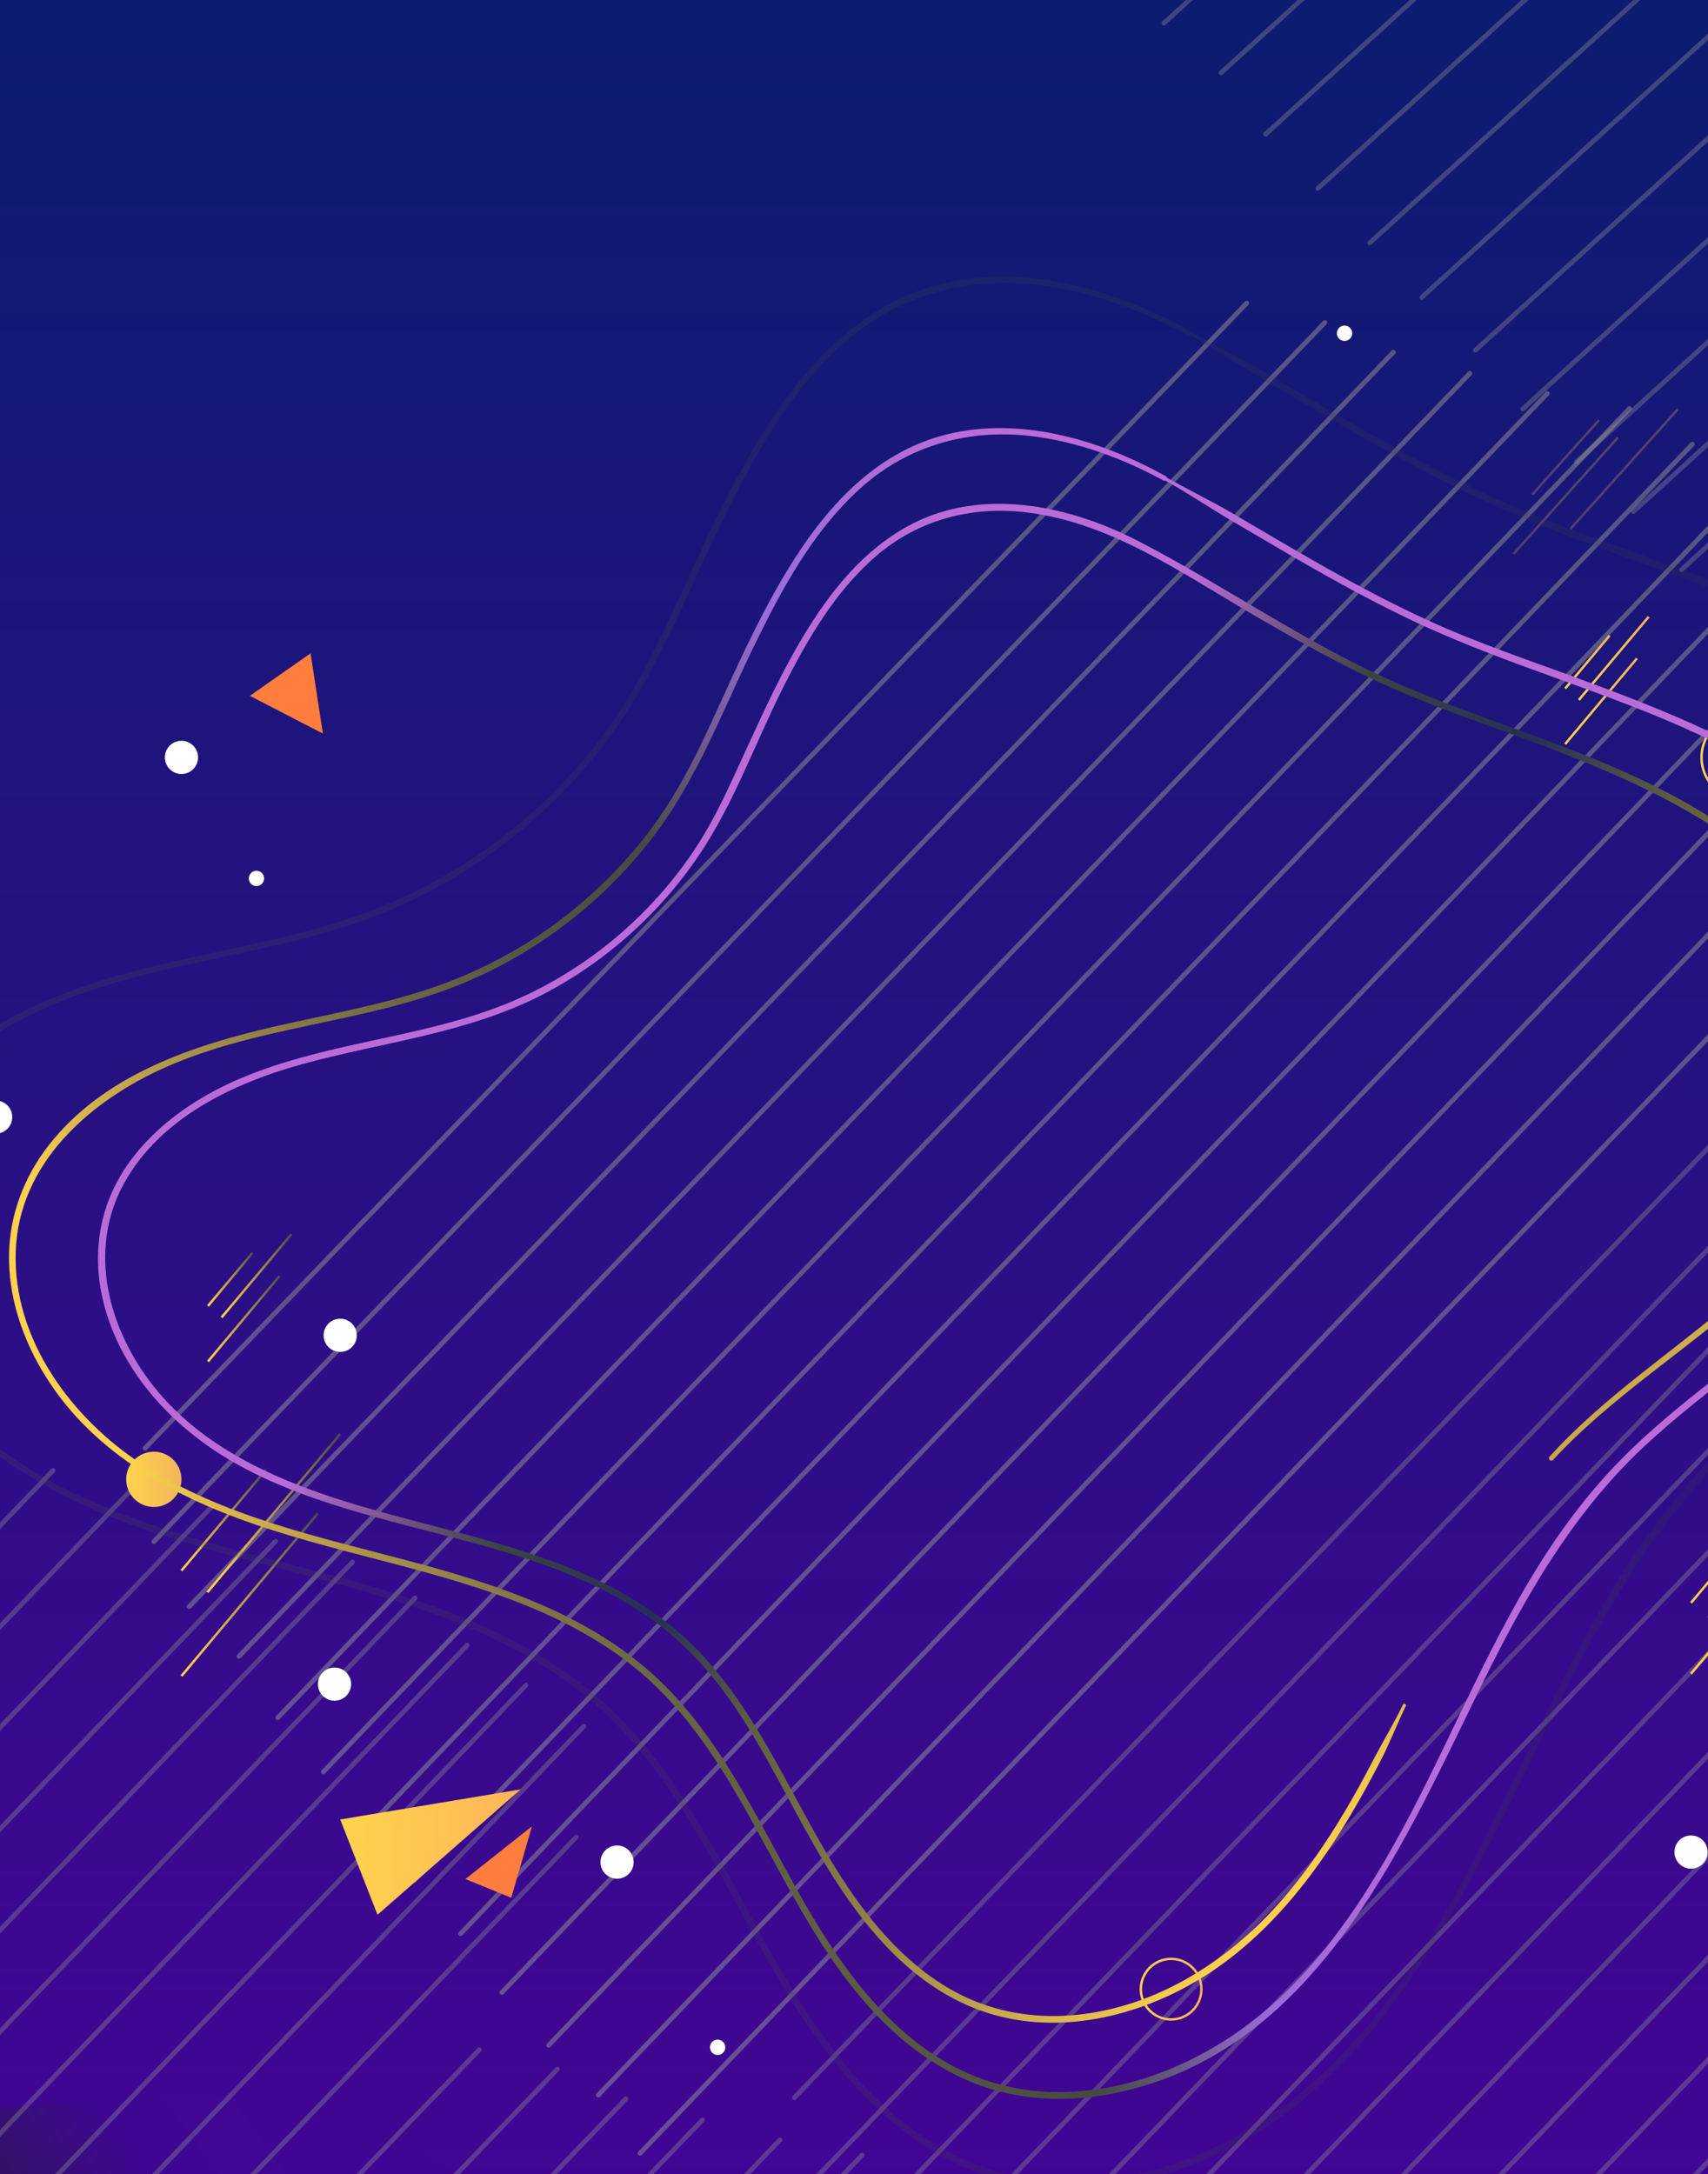 <svg width="707" height="900" viewBox="0 0 707 900" fill="none" xmlns="http://www.w3.org/2000/svg">
<rect x="0" y="0" width="707" height="900" fill="#808080" stroke="none"/>
<g clip-path="url(#clip0_447_5746)">
<g clip-path="url(#clip1_447_5746)">
<rect width="1472" height="1175" transform="translate(-258 -55)" fill="url(#paint0_linear_447_5746)"/>
<path d="M392.158 1291.77C426.697 1264.24 445.753 1222.88 442.573 1182.41C438.073 1125.31 393.789 1084.77 336.436 1060.71C315.44 1051.9 293.391 1044.73 273.737 1033.83C226.294 1007.5 228.504 966.3 206.826 926.135C148.462 817.928 -14.387 896.833 -114.702 871.474C-179.982 854.975 -225.69 801.367 -227.982 743.195C-228.147 739.023 -228.167 734.625 -230.583 730.99C-232.255 728.492 -234.918 726.613 -237.623 724.94C-279.842 698.714 -343.305 708.42 -380.962 736.566C-422.604 767.707 -441.659 815.574 -452.931 862.12C-461.933 899.269 -467.094 937.906 -458.155 975.077C-433.917 1075.97 -315.785 1139.29 -266.526 1233.16C-255.894 1253.44 -248.544 1275.02 -235.93 1294.43C-203.847 1343.79 -141.85 1372.9 -79.997 1391.7C-3.734 1414.87 81.902 1425.93 157.133 1400.39C205.319 1384.03 245.949 1353.76 294.465 1338.15C328.261 1327.23 365.67 1312.87 392.158 1291.77Z" fill="url(#paint1_linear_447_5746)"/>
<g opacity="0.7">
<g opacity="0.7">
<path opacity="0.7" d="M481.799 9.553L1053.88 -509.636" stroke="#969696" stroke-width="2" stroke-miterlimit="10" stroke-linecap="round" stroke-linejoin="round" stroke-dasharray="0.3 0.3"/>
<path opacity="0.7" d="M505.438 30.12L1090.32 -500.984" stroke="#969696" stroke-width="2" stroke-miterlimit="10" stroke-linecap="round" stroke-linejoin="round" stroke-dasharray="0.3 0.3"/>
<path opacity="0.7" d="M523.873 55.541L1127.06 -492.6" stroke="#969696" stroke-width="2" stroke-miterlimit="10" stroke-linecap="round" stroke-linejoin="round" stroke-dasharray="0.3 0.3"/>
<path opacity="0.7" d="M545.53 77.946L1166.08 -486.343" stroke="#969696" stroke-width="2" stroke-miterlimit="10" stroke-linecap="round" stroke-linejoin="round" stroke-dasharray="0.3 0.3"/>
<path opacity="0.7" d="M567.001 100.517L1195.94 -471.557" stroke="#969696" stroke-width="2" stroke-miterlimit="10" stroke-linecap="round" stroke-linejoin="round" stroke-dasharray="0.3 0.3"/>
<path opacity="0.7" d="M588.534 123.047L1232.48 -462.987" stroke="#969696" stroke-width="2" stroke-miterlimit="10" stroke-linecap="round" stroke-linejoin="round" stroke-dasharray="0.3 0.3"/>
<path opacity="0.7" d="M610.728 144.956L1262.19 -448.078" stroke="#969696" stroke-width="2" stroke-miterlimit="10" stroke-linecap="round" stroke-linejoin="round" stroke-dasharray="0.3 0.3"/>
<path opacity="0.7" d="M630.3 169.283L1286.94 -428.542" stroke="#969696" stroke-width="2" stroke-miterlimit="10" stroke-linecap="round" stroke-linejoin="round" stroke-dasharray="0.3 0.3"/>
<path opacity="0.7" d="M652.534 191.172L1314.87 -411.961" stroke="#969696" stroke-width="2" stroke-miterlimit="10" stroke-linecap="round" stroke-linejoin="round" stroke-dasharray="0.3 0.3"/>
<path opacity="0.7" d="M676.131 211.781L1342.35 -394.986" stroke="#969696" stroke-width="2" stroke-miterlimit="10" stroke-linecap="round" stroke-linejoin="round" stroke-dasharray="0.3 0.3"/>
<path opacity="0.7" d="M696.013 235.838L1338.7 -349.039" stroke="#969696" stroke-width="2" stroke-miterlimit="10" stroke-linecap="round" stroke-linejoin="round" stroke-dasharray="0.3 0.3"/>
</g>
</g>
<g opacity="0.7">
<g opacity="0.7">
<path opacity="0.7" d="M-487.492 1139.66L22.051 608.576" stroke="#969696" stroke-width="2" stroke-miterlimit="10" stroke-linecap="round" stroke-linejoin="round" stroke-dasharray="0.3 0.3"/>
<path opacity="0.7" d="M-471.451 1165.08L54.072 616.939" stroke="#969696" stroke-width="2" stroke-miterlimit="10" stroke-linecap="round" stroke-linejoin="round" stroke-dasharray="0.3 0.3"/>
<path opacity="0.7" d="M-452.581 1187.49L88.054 623.217" stroke="#969696" stroke-width="2" stroke-miterlimit="10" stroke-linecap="round" stroke-linejoin="round" stroke-dasharray="0.3 0.3"/>
<path opacity="0.7" d="M-433.856 1210.06L114.067 637.982" stroke="#969696" stroke-width="2" stroke-miterlimit="10" stroke-linecap="round" stroke-linejoin="round" stroke-dasharray="0.3 0.3"/>
<path opacity="0.7" d="M-415.11 1232.59L145.902 646.551" stroke="#969696" stroke-width="2" stroke-miterlimit="10" stroke-linecap="round" stroke-linejoin="round" stroke-dasharray="0.3 0.3"/>
<path opacity="0.7" d="M-395.765 1254.5L171.791 661.461" stroke="#969696" stroke-width="2" stroke-miterlimit="10" stroke-linecap="round" stroke-linejoin="round" stroke-dasharray="0.3 0.3"/>
<path opacity="0.7" d="M-378.713 1278.84L193.365 680.996" stroke="#969696" stroke-width="2" stroke-miterlimit="10" stroke-linecap="round" stroke-linejoin="round" stroke-dasharray="0.3 0.3"/>
<path opacity="0.7" d="M-359.347 1300.71L217.685 697.578" stroke="#969696" stroke-width="2" stroke-miterlimit="10" stroke-linecap="round" stroke-linejoin="round" stroke-dasharray="0.3 0.3"/>
<path opacity="0.7" d="M-338.784 1321.32L241.634 714.553" stroke="#969696" stroke-width="2" stroke-miterlimit="10" stroke-linecap="round" stroke-linejoin="round" stroke-dasharray="0.3 0.3"/>
<path opacity="0.7" d="M-321.484 1345.38L238.454 760.5" stroke="#969696" stroke-width="2" stroke-miterlimit="10" stroke-linecap="round" stroke-linejoin="round" stroke-dasharray="0.3 0.3"/>
</g>
<g opacity="0.7">
<path opacity="0.7" d="M-257.608 1322.37L198.402 848.428" stroke="#969696" stroke-width="2" stroke-miterlimit="10" stroke-linecap="round" stroke-linejoin="round" stroke-dasharray="0.3 0.3"/>
<path opacity="0.7" d="M-253.954 1361.01L230.712 856.482" stroke="#969696" stroke-width="2" stroke-miterlimit="10" stroke-linecap="round" stroke-linejoin="round" stroke-dasharray="0.3 0.3"/>
<path opacity="0.7" d="M-239.317 1387.94L259.078 868.748" stroke="#969696" stroke-width="2" stroke-miterlimit="10" stroke-linecap="round" stroke-linejoin="round" stroke-dasharray="0.3 0.3"/>
<path opacity="0.7" d="M-218.733 1408.5L290.831 877.401" stroke="#969696" stroke-width="2" stroke-miterlimit="10" stroke-linecap="round" stroke-linejoin="round" stroke-dasharray="0.3 0.3"/>
<path opacity="0.7" d="M-202.671 1433.9L322.831 885.764" stroke="#969696" stroke-width="2" stroke-miterlimit="10" stroke-linecap="round" stroke-linejoin="round" stroke-dasharray="0.3 0.3"/>
<path opacity="0.7" d="M-183.802 1456.33L356.833 892.042" stroke="#969696" stroke-width="2" stroke-miterlimit="10" stroke-linecap="round" stroke-linejoin="round" stroke-dasharray="0.3 0.3"/>
</g>
</g>
<path d="M300.224 847.437C300.224 849.193 298.799 850.617 297.044 850.617C295.289 850.617 293.865 849.193 293.865 847.437C293.865 845.682 295.289 844.257 297.044 844.257C298.799 844.278 300.224 845.682 300.224 847.437Z" fill="white"/>
<path d="M556.554 141.116C558.31 141.116 559.734 139.692 559.734 137.935C559.734 136.179 558.31 134.755 556.554 134.755C554.798 134.755 553.375 136.179 553.375 137.935C553.375 139.692 554.798 141.116 556.554 141.116Z" fill="white"/>
<g opacity="0.7">
<path opacity="0.7" d="M60.059 599.428L516.069 125.483" stroke="#969696" stroke-width="2" stroke-miterlimit="10" stroke-linecap="round" stroke-linejoin="round" stroke-dasharray="0.3 0.3"/>
<path opacity="0.7" d="M63.713 638.085L548.379 133.537" stroke="#969696" stroke-width="2" stroke-miterlimit="10" stroke-linecap="round" stroke-linejoin="round" stroke-dasharray="0.3 0.3"/>
<path opacity="0.7" d="M78.35 664.992L576.745 145.803" stroke="#969696" stroke-width="2" stroke-miterlimit="10" stroke-linecap="round" stroke-linejoin="round" stroke-dasharray="0.3 0.3"/>
<path opacity="0.7" d="M98.954 685.56L608.497 154.476" stroke="#969696" stroke-width="2" stroke-miterlimit="10" stroke-linecap="round" stroke-linejoin="round" stroke-dasharray="0.3 0.3"/>
<path opacity="0.7" d="M114.995 710.98L640.517 162.84" stroke="#969696" stroke-width="2" stroke-miterlimit="10" stroke-linecap="round" stroke-linejoin="round" stroke-dasharray="0.3 0.3"/>
<path opacity="0.7" d="M133.865 733.386L674.5 169.117" stroke="#969696" stroke-width="2" stroke-miterlimit="10" stroke-linecap="round" stroke-linejoin="round" stroke-dasharray="0.3 0.3"/>
<path opacity="0.7" d="M152.59 755.957L700.512 183.882" stroke="#969696" stroke-width="2" stroke-miterlimit="10" stroke-linecap="round" stroke-linejoin="round" stroke-dasharray="0.3 0.3"/>
<path opacity="0.7" d="M171.336 778.486L732.347 192.452" stroke="#969696" stroke-width="2" stroke-miterlimit="10" stroke-linecap="round" stroke-linejoin="round" stroke-dasharray="0.3 0.3"/>
<path opacity="0.7" d="M190.659 800.396L758.236 207.362" stroke="#969696" stroke-width="2" stroke-miterlimit="10" stroke-linecap="round" stroke-linejoin="round" stroke-dasharray="0.3 0.3"/>
<path opacity="0.7" d="M207.733 824.743L779.79 226.897" stroke="#969696" stroke-width="2" stroke-miterlimit="10" stroke-linecap="round" stroke-linejoin="round" stroke-dasharray="0.3 0.3"/>
<path opacity="0.7" d="M227.099 846.611L804.11 243.479" stroke="#969696" stroke-width="2" stroke-miterlimit="10" stroke-linecap="round" stroke-linejoin="round" stroke-dasharray="0.3 0.3"/>
<path opacity="0.7" d="M247.64 867.22L828.079 260.454" stroke="#969696" stroke-width="2" stroke-miterlimit="10" stroke-linecap="round" stroke-linejoin="round" stroke-dasharray="0.3 0.3"/>
<path opacity="0.7" d="M264.962 891.278L824.879 306.4" stroke="#969696" stroke-width="2" stroke-miterlimit="10" stroke-linecap="round" stroke-linejoin="round" stroke-dasharray="0.3 0.3"/>
</g>
<g opacity="0.7">
<g opacity="0.7">
<path opacity="0.7" d="M328.817 868.274L784.848 394.329" stroke="#969696" stroke-width="2" stroke-miterlimit="10" stroke-linecap="round" stroke-linejoin="round" stroke-dasharray="0.3 0.3"/>
<path opacity="0.7" d="M332.472 906.931L817.158 402.383" stroke="#969696" stroke-width="2" stroke-miterlimit="10" stroke-linecap="round" stroke-linejoin="round" stroke-dasharray="0.3 0.3"/>
<path opacity="0.7" d="M347.13 933.838L845.525 414.649" stroke="#969696" stroke-width="2" stroke-miterlimit="10" stroke-linecap="round" stroke-linejoin="round" stroke-dasharray="0.3 0.3"/>
<path opacity="0.7" d="M367.713 954.406L877.256 423.302" stroke="#969696" stroke-width="2" stroke-miterlimit="10" stroke-linecap="round" stroke-linejoin="round" stroke-dasharray="0.3 0.3"/>
<path opacity="0.7" d="M383.775 979.806L909.277 431.665" stroke="#969696" stroke-width="2" stroke-miterlimit="10" stroke-linecap="round" stroke-linejoin="round" stroke-dasharray="0.3 0.3"/>
<path opacity="0.7" d="M402.645 1002.23L943.259 437.943" stroke="#969696" stroke-width="2" stroke-miterlimit="10" stroke-linecap="round" stroke-linejoin="round" stroke-dasharray="0.3 0.3"/>
<path opacity="0.7" d="M421.349 1024.8L969.271 452.728" stroke="#969696" stroke-width="2" stroke-miterlimit="10" stroke-linecap="round" stroke-linejoin="round" stroke-dasharray="0.3 0.3"/>
<path opacity="0.7" d="M440.095 1047.33L1001.11 461.298" stroke="#969696" stroke-width="2" stroke-miterlimit="10" stroke-linecap="round" stroke-linejoin="round" stroke-dasharray="0.3 0.3"/>
<path opacity="0.7" d="M459.439 1069.24L1027 476.208" stroke="#969696" stroke-width="2" stroke-miterlimit="10" stroke-linecap="round" stroke-linejoin="round" stroke-dasharray="0.3 0.3"/>
<path opacity="0.7" d="M476.492 1093.57L1048.57 495.722" stroke="#969696" stroke-width="2" stroke-miterlimit="10" stroke-linecap="round" stroke-linejoin="round" stroke-dasharray="0.3 0.3"/>
<path opacity="0.7" d="M495.858 1115.46L1072.89 512.325" stroke="#969696" stroke-width="2" stroke-miterlimit="10" stroke-linecap="round" stroke-linejoin="round" stroke-dasharray="0.3 0.3"/>
<path opacity="0.7" d="M516.42 1136.05L1096.84 529.3" stroke="#969696" stroke-width="2" stroke-miterlimit="10" stroke-linecap="round" stroke-linejoin="round" stroke-dasharray="0.3 0.3"/>
<path opacity="0.7" d="M533.742 1160.12L1093.66 575.246" stroke="#969696" stroke-width="2" stroke-miterlimit="10" stroke-linecap="round" stroke-linejoin="round" stroke-dasharray="0.3 0.3"/>
</g>
</g>
<path d="M722.045 331.222C731.828 331.222 739.759 323.289 739.759 313.504C739.759 303.719 731.828 295.786 722.045 295.786C712.262 295.786 704.332 303.719 704.332 313.504C704.332 323.289 712.262 331.222 722.045 331.222Z" stroke="url(#paint2_linear_447_5746)" stroke-miterlimit="10"/>
<path d="M497.302 823.359C497.302 830.277 491.687 835.894 484.771 835.894C477.854 835.894 472.239 830.277 472.239 823.359C472.239 816.441 477.854 810.825 484.771 810.825C491.687 810.825 497.302 816.421 497.302 823.359Z" stroke="url(#paint3_linear_447_5746)" stroke-miterlimit="10"/>
<path d="M75.109 612.334C75.109 618.653 69.989 623.774 63.671 623.774C57.354 623.774 52.234 618.653 52.234 612.334C52.234 606.015 57.354 600.894 63.671 600.894C69.989 600.894 75.109 606.015 75.109 612.334Z" fill="url(#paint4_linear_447_5746)"/>
<path d="M647.867 285.027L666.282 263.076" stroke="url(#paint5_linear_447_5746)" stroke-miterlimit="10"/>
<path d="M653.524 289.756L682.448 255.291" stroke="url(#paint6_linear_447_5746)" stroke-miterlimit="10"/>
<path d="M647.867 307.991L677.575 272.555" stroke="url(#paint7_linear_447_5746)" stroke-miterlimit="10"/>
<path d="M86.072 540.595L104.466 518.644" stroke="url(#paint8_linear_447_5746)" stroke-miterlimit="10"/>
<path d="M91.708 545.344L120.631 510.859" stroke="url(#paint9_linear_447_5746)" stroke-miterlimit="10"/>
<path d="M86.072 563.558L115.759 528.122" stroke="url(#paint10_linear_447_5746)" stroke-miterlimit="10"/>
<path d="M699.976 663.444L723.47 635.401" stroke="url(#paint11_linear_447_5746)" stroke-miterlimit="10"/>
<path d="M707.181 669.494L744.115 625.447" stroke="url(#paint12_linear_447_5746)" stroke-miterlimit="10"/>
<path d="M699.976 692.767L737.922 647.522" stroke="url(#paint13_linear_447_5746)" stroke-miterlimit="10"/>
<g opacity="0.5">
<path opacity="0.5" d="M661.865 173.908L634.283 204.657" stroke="url(#paint14_linear_447_5746)" stroke-miterlimit="10"/>
<path opacity="0.5" d="M669.772 181.012L626.459 229.313" stroke="url(#paint15_linear_447_5746)" stroke-miterlimit="10"/>
<path opacity="0.5" d="M694.629 169.241L650.118 218.864" stroke="url(#paint16_linear_447_5746)" stroke-miterlimit="10"/>
</g>
<path d="M75.109 650.103L110.102 608.369" stroke="url(#paint17_linear_447_5746)" stroke-miterlimit="10"/>
<path d="M85.844 659.107L140.822 593.563" stroke="url(#paint18_linear_447_5746)" stroke-miterlimit="10"/>
<path d="M75.109 693.758L131.573 626.397" stroke="url(#paint19_linear_447_5746)" stroke-miterlimit="10"/>
<path d="M140.822 559.594C144.619 559.594 147.697 556.515 147.697 552.717C147.697 548.919 144.619 545.84 140.822 545.84C137.026 545.84 133.948 548.919 133.948 552.717C133.948 556.515 137.026 559.594 140.822 559.594Z" fill="white"/>
<path d="M145.343 697.104C145.343 700.903 142.267 703.98 138.469 703.98C134.67 703.98 131.594 700.903 131.594 697.104C131.594 693.304 134.67 690.227 138.469 690.227C142.267 690.227 145.343 693.304 145.343 697.104Z" fill="white"/>
<path d="M109.339 363.602C109.339 365.357 107.914 366.782 106.159 366.782C104.404 366.782 102.98 365.357 102.98 363.602C102.98 361.846 104.404 360.422 106.159 360.422C107.914 360.442 109.339 361.846 109.339 363.602Z" fill="white"/>
<path d="M75.109 320.381C78.906 320.381 81.984 317.302 81.984 313.504C81.984 309.706 78.906 306.628 75.109 306.628C71.312 306.628 68.234 309.706 68.234 313.504C68.234 317.302 71.312 320.381 75.109 320.381Z" fill="white"/>
<path d="M262.298 770.763C262.298 774.563 259.222 777.639 255.423 777.639C251.624 777.639 248.548 774.563 248.548 770.763C248.548 766.963 251.624 763.886 255.423 763.886C259.222 763.886 262.298 766.963 262.298 770.763Z" fill="white"/>
<path d="M706.85 766.612C706.85 770.412 703.774 773.489 699.976 773.489C696.177 773.489 693.101 770.412 693.101 766.612C693.101 762.813 696.177 759.736 699.976 759.736C703.774 759.736 706.85 762.813 706.85 766.612Z" fill="white"/>
<path d="M-1.795 469.269C2.002 469.269 5.08 466.19 5.08 462.393C5.08 458.595 2.002 455.516 -1.795 455.516C-5.591 455.516 -8.669 458.595 -8.669 462.393C-8.669 466.19 -5.591 469.269 -1.795 469.269Z" fill="white"/>
<path d="M192.641 777.784L211.635 785.507L220.182 755.977L192.641 777.784Z" fill="#FF7E3D"/>
<path d="M140.823 753.128L156.265 792.57L215.537 740.655L140.823 753.128Z" fill="url(#paint20_linear_447_5746)"/>
<path d="M128.559 270.407L103.433 288.022L133.658 303.654L128.559 270.407Z" fill="#FF7E3D"/>
<path d="M482.645 197.16C454.877 181.714 420.482 171.554 388.936 180.599C364.451 187.62 345.974 205.916 332.018 226.525C316.307 249.715 305.241 275.714 293.514 301.052C286.33 316.56 278.505 331.47 268.018 345.058C256.745 359.678 243.326 372.646 228.358 383.426C212.874 394.556 195.821 403.25 177.736 409.259C157.112 416.115 135.682 419.915 114.521 424.706C79.734 432.615 42.841 444.902 20.069 474.184C9.994 487.131 4.007 502.826 3.739 519.284C3.45 536.176 8.859 552.82 17.385 567.275C36.73 600.13 70.361 618.921 105.458 630.961C143.032 643.846 182.691 649.979 219.481 665.261C237.855 672.901 255.445 682.917 270.02 696.608C284.472 710.196 295.641 726.737 305.571 743.794C324.296 776.008 339.367 811.134 366.35 837.628C378.799 849.853 393.685 859.745 410.49 864.783C427.377 869.822 445.421 869.822 462.578 866.167C543.197 848.965 579.078 767.707 611.574 700.986C629.741 663.691 649.891 627.388 680.508 598.787C710.072 571.178 745.354 550.115 772.915 520.296C797.401 493.822 815.816 459.914 811.501 422.806C807.393 387.535 785.447 356.333 758.526 334.258C727.517 308.837 689.158 293.969 651.914 280.298C631.93 272.968 611.697 266.132 592.291 257.335C573.132 248.642 554.717 238.461 536.528 227.929C527.837 222.891 519.207 217.769 510.536 212.689C501.328 207.3 491.77 202.633 482.459 197.45C481.736 197.037 481.076 198.152 481.798 198.565C491.088 203.727 499.925 209.736 509.091 215.126C517.762 220.206 526.392 225.327 535.083 230.366C552.859 240.671 570.861 250.624 589.545 259.173C626.603 276.148 666.201 286.783 703.156 304.046C737.612 320.133 770.025 341.733 790.712 374.402C800.208 389.394 806.98 406.327 808.838 424.045C810.779 442.527 807.063 461.009 799.176 477.756C782.66 512.841 751.878 537.869 721.922 561.142C706.025 573.491 689.963 585.736 675.45 599.717C661.411 613.222 649.334 628.482 638.846 644.879C617.457 678.312 602.49 715.234 584.136 750.319C566.216 784.557 544.291 818.837 512.043 841.263C482.252 861.975 443.006 873.085 407.682 860.943C372.916 848.986 349.938 817.329 332.43 786.684C313.85 754.139 298.407 718.435 270.061 692.87C242.067 667.635 205.256 655.7 169.54 646.159C131.801 636.082 92.389 627.822 59.109 606.304C29.752 587.327 5.349 554.493 6.505 518.169C7.661 481.37 37.391 455.495 68.854 441.618C106.614 424.953 148.978 423.487 187.378 408.702C219.543 396.312 248.054 374.959 269.256 347.825C288.085 323.747 298.696 295.063 311.93 267.805C323.347 244.284 336.291 220.165 355.883 202.364C376.116 183.965 402.087 177.026 429.008 180.785C447.568 183.366 465.22 189.974 481.633 198.916C482.748 199.473 483.739 197.78 482.645 197.16Z" fill="url(#paint21_linear_447_5746)"/>
<g opacity="0.425">
<path opacity="0.425" d="M493.38 137.357C461.628 119.701 422.278 108.096 386.211 118.462C358.237 126.495 337.117 147.414 321.179 170.955C303.197 197.511 290.542 227.269 277.102 256.262C268.864 274.041 259.904 291.099 247.909 306.669C235.006 323.416 219.625 338.305 202.449 350.633C184.714 363.395 165.163 373.349 144.456 380.225C120.859 388.072 96.312 392.409 72.095 397.922C32.312 406.967 -9.908 421.009 -35.962 454.504C-47.461 469.29 -54.274 487.214 -54.604 506.006C-54.935 525.314 -48.741 544.312 -39.017 560.832C-16.906 598.395 21.556 619.892 61.69 633.645C104.714 648.389 150.113 655.41 192.229 672.901C213.308 681.657 233.478 693.139 250.18 708.833C266.738 724.382 279.538 743.339 290.913 762.895C312.322 799.756 329.582 839.962 360.467 870.276C374.691 884.257 391.682 895.552 410.903 901.314C430.206 907.075 450.81 907.075 470.423 902.904C562.645 883.224 603.687 790.236 640.869 713.892C661.68 671.187 684.74 629.598 719.837 596.846C753.695 565.251 794.077 541.132 825.623 506.997C853.618 476.724 874.676 437.963 869.721 395.527C865.014 355.218 839.909 319.534 809.127 294.299C773.659 265.224 729.767 248.208 687.176 232.576C664.281 224.171 641.096 216.344 618.861 206.267C596.936 196.314 575.837 184.667 555.027 172.587C545.076 166.825 535.187 160.961 525.277 155.137C514.748 148.963 503.847 143.532 493.194 137.605C492.472 137.192 491.811 138.307 492.534 138.72C503.166 144.626 513.344 151.42 523.852 157.574C533.762 163.397 543.672 169.241 553.602 175.023C573.938 186.815 594.542 198.214 615.93 208.002C658.356 227.434 703.692 239.597 745.994 259.359C785.468 277.8 822.588 302.539 846.309 339.957C857.189 357.138 864.952 376.57 867.078 396.89C869.308 418.098 865.034 439.264 855.971 458.49C837.04 498.675 801.798 527.337 767.507 553.997C749.298 568.142 730.923 582.143 714.304 598.147C698.242 613.594 684.43 631.064 672.436 649.814C647.951 688.1 630.815 730.371 609.798 770.536C589.256 809.771 564.152 849.027 527.197 874.716C493.05 898.443 448.043 911.185 407.558 897.246C367.713 883.534 341.349 847.272 321.282 812.125C300.018 774.893 282.345 734.026 249.912 704.765C217.891 675.896 175.775 662.246 134.918 651.342C91.708 639.799 46.557 630.32 8.467 605.705C-25.185 583.961 -53.159 546.294 -51.858 504.643C-50.537 462.454 -16.452 432.759 19.615 416.838C62.846 397.757 111.383 396.084 155.357 379.131C192.126 364.964 224.745 340.515 249.003 309.498C270.557 281.93 282.696 249.117 297.829 217.935C310.918 190.986 325.741 163.377 348.183 142.974C371.409 121.87 401.179 113.919 432.085 118.256C453.349 121.229 473.561 128.787 492.348 139.051C493.504 139.649 494.495 137.956 493.38 137.357Z" fill="url(#paint22_linear_447_5746)"/>
</g>
<path d="M642.81 604.322C667.13 578.034 697.891 559.16 724.441 535.371C747.584 514.638 768.848 488.288 774.051 456.796C779.047 426.399 767.238 396.497 748.182 373.142C726.959 347.123 697.416 330.231 666.985 317.097C633.726 302.745 598.608 292.978 565.989 277.118C533.493 261.3 503.641 240.815 471.62 224.192C447.362 211.595 417.571 203.893 390.588 211.678C369.819 217.666 353.715 232.617 341.37 249.839C327.269 269.498 317.339 291.842 307.284 313.711C301.524 326.266 295.888 338.863 288.312 350.468C279.826 363.436 269.566 375.228 257.943 385.47C246.03 395.981 232.652 404.82 218.324 411.655C201.829 419.523 184.095 424.128 166.319 428.072C133.989 435.237 100.296 441.019 73.148 461.381C61.731 469.95 51.862 480.854 46.102 494.049C40.343 507.224 39.186 521.824 42.097 535.866C48.353 565.974 70.443 590.218 96.518 605.168C155.439 638.973 233.684 633.17 284.306 682.524C308.874 706.479 322.19 738.734 339.326 767.831C354.541 793.685 374.133 819.394 402.768 831.02C431.981 842.894 465.261 836.699 492.162 821.79C521.251 805.682 542.557 779.085 559.279 750.918C563.491 743.814 567.455 736.587 571.253 729.256C575.176 721.719 578.19 713.83 581.886 706.189C582.237 705.446 581.143 704.785 580.771 705.529C577.117 713.107 572.699 720.356 568.817 727.81C564.915 735.306 560.869 742.74 556.533 750.009C548.007 764.32 538.448 778.052 527.135 790.298C505.313 813.922 475.893 831.681 443.295 834.2C427.625 835.419 411.811 832.755 397.71 825.693C383.94 818.795 372.337 808.367 362.51 796.617C341.803 771.857 329.416 741.749 312.57 714.47C304.188 700.903 294.608 687.935 282.737 677.217C270.804 666.438 256.828 658.178 242.17 651.714C212.048 638.415 179.532 632.427 148.11 623.072C116.812 613.759 84.998 600.439 64.002 574.338C44.988 550.693 35.966 517.735 51.326 489.837C66.231 462.764 96.518 448.35 125.091 440.483C158.515 431.273 193.55 427.783 224.724 411.613C251.026 397.984 273.757 377.52 290.108 352.822C304.064 331.759 312.673 307.433 323.986 284.924C333.979 265.079 345.519 244.966 362.531 230.263C380.162 215.023 402.438 209.262 425.416 212.153C459.708 216.448 488.693 236.912 517.824 253.928C533.163 262.89 548.626 271.687 564.626 279.452C580.048 286.948 595.945 293.04 612.048 298.884C671.961 320.711 745.044 345.925 767.589 412.625C772.565 427.328 774.03 443.064 771.119 458.345C768.146 473.915 761.065 488.37 751.961 501.256C732.513 528.845 704.766 548.38 678.67 569.113C665.519 579.562 652.719 590.465 641.426 602.917C640.58 603.867 641.963 605.251 642.81 604.322Z" fill="url(#paint23_linear_447_5746)"/>
</g>
</g>
<defs>
<linearGradient id="paint0_linear_447_5746" x1="736" y1="0" x2="736" y2="1175" gradientUnits="userSpaceOnUse">
<stop stop-color="#091D6E"/>
<stop offset="1" stop-color="#4E009C"/>
</linearGradient>
<linearGradient id="paint1_linear_447_5746" x1="200.753" y1="872.004" x2="-93.873" y2="1086.61" gradientUnits="userSpaceOnUse">
<stop offset="0.103" stop-color="#400693"/>
<stop offset="0.351" stop-color="#3E0792"/>
<stop offset="0.714" stop-color="#1E2422"/>
<stop offset="0.995" stop-color="#1B1F1C"/>
</linearGradient>
<linearGradient id="paint2_linear_447_5746" x1="703.292" y1="313.512" x2="740.795" y2="313.512" gradientUnits="userSpaceOnUse">
<stop offset="0.028" stop-color="#FFD24D"/>
<stop offset="0.715" stop-color="#F6BE56"/>
<stop offset="1" stop-color="#F2B45A"/>
</linearGradient>
<linearGradient id="paint3_linear_447_5746" x1="471.201" y1="823.352" x2="498.324" y2="823.352" gradientUnits="userSpaceOnUse">
<stop offset="0.028" stop-color="#FFD24D"/>
<stop offset="0.715" stop-color="#F6BE56"/>
<stop offset="1" stop-color="#F2B45A"/>
</linearGradient>
<linearGradient id="paint4_linear_447_5746" x1="52.25" y1="612.328" x2="75.108" y2="612.328" gradientUnits="userSpaceOnUse">
<stop offset="0.028" stop-color="#FFD24D"/>
<stop offset="0.715" stop-color="#F6BE56"/>
<stop offset="1" stop-color="#F2B45A"/>
</linearGradient>
<linearGradient id="paint5_linear_447_5746" x1="646.266" y1="274.997" x2="667.892" y2="273.102" gradientUnits="userSpaceOnUse">
<stop offset="0.028" stop-color="#FFD24D"/>
<stop offset="0.715" stop-color="#F6BE56"/>
<stop offset="1" stop-color="#F2B45A"/>
</linearGradient>
<linearGradient id="paint6_linear_447_5746" x1="651.412" y1="273.976" x2="684.558" y2="271.072" gradientUnits="userSpaceOnUse">
<stop offset="0.028" stop-color="#FFD24D"/>
<stop offset="0.715" stop-color="#F6BE56"/>
<stop offset="1" stop-color="#F2B45A"/>
</linearGradient>
<linearGradient id="paint7_linear_447_5746" x1="645.723" y1="291.761" x2="679.738" y2="288.781" gradientUnits="userSpaceOnUse">
<stop offset="0.028" stop-color="#FFD24D"/>
<stop offset="0.715" stop-color="#F6BE56"/>
<stop offset="1" stop-color="#F2B45A"/>
</linearGradient>
<linearGradient id="paint8_linear_447_5746" x1="85.271" y1="529.62" x2="105.258" y2="529.62" gradientUnits="userSpaceOnUse">
<stop offset="0.028" stop-color="#FFD24D"/>
<stop offset="0.167" stop-color="#EBC34D"/>
<stop offset="0.454" stop-color="#B69D4D"/>
<stop offset="0.86" stop-color="#625F4E"/>
<stop offset="1" stop-color="#44494E"/>
</linearGradient>
<linearGradient id="paint9_linear_447_5746" x1="90.923" y1="528.095" x2="121.419" y2="528.095" gradientUnits="userSpaceOnUse">
<stop offset="0.028" stop-color="#FFD24D"/>
<stop offset="0.167" stop-color="#EBC34D"/>
<stop offset="0.454" stop-color="#B69D4D"/>
<stop offset="0.86" stop-color="#625F4E"/>
<stop offset="1" stop-color="#44494E"/>
</linearGradient>
<linearGradient id="paint10_linear_447_5746" x1="85.271" y1="545.842" x2="116.56" y2="545.842" gradientUnits="userSpaceOnUse">
<stop offset="0.028" stop-color="#FFD24D"/>
<stop offset="0.167" stop-color="#EBC34D"/>
<stop offset="0.454" stop-color="#B69D4D"/>
<stop offset="0.86" stop-color="#625F4E"/>
<stop offset="1" stop-color="#44494E"/>
</linearGradient>
<linearGradient id="paint11_linear_447_5746" x1="698.111" y1="650.616" x2="725.333" y2="648.231" gradientUnits="userSpaceOnUse">
<stop offset="0.028" stop-color="#FFD24D"/>
<stop offset="0.715" stop-color="#F6BE56"/>
<stop offset="1" stop-color="#F2B45A"/>
</linearGradient>
<linearGradient id="paint12_linear_447_5746" x1="704.685" y1="649.313" x2="746.622" y2="645.639" gradientUnits="userSpaceOnUse">
<stop offset="0.028" stop-color="#FFD24D"/>
<stop offset="0.715" stop-color="#F6BE56"/>
<stop offset="1" stop-color="#F2B45A"/>
</linearGradient>
<linearGradient id="paint13_linear_447_5746" x1="697.417" y1="672.032" x2="740.465" y2="668.26" gradientUnits="userSpaceOnUse">
<stop offset="0.028" stop-color="#FFD24D"/>
<stop offset="0.715" stop-color="#F6BE56"/>
<stop offset="1" stop-color="#F2B45A"/>
</linearGradient>
<linearGradient id="paint14_linear_447_5746" x1="647.244" y1="173.977" x2="648.903" y2="204.599" gradientUnits="userSpaceOnUse">
<stop offset="0.028" stop-color="#FFD24D"/>
<stop offset="0.715" stop-color="#F6BE56"/>
<stop offset="1" stop-color="#F2B45A"/>
</linearGradient>
<linearGradient id="paint15_linear_447_5746" x1="646.834" y1="181.534" x2="649.396" y2="228.81" gradientUnits="userSpaceOnUse">
<stop offset="0.028" stop-color="#FFD24D"/>
<stop offset="0.715" stop-color="#F6BE56"/>
<stop offset="1" stop-color="#F2B45A"/>
</linearGradient>
<linearGradient id="paint16_linear_447_5746" x1="671.061" y1="169.793" x2="673.691" y2="218.325" gradientUnits="userSpaceOnUse">
<stop offset="0.028" stop-color="#FFD24D"/>
<stop offset="0.715" stop-color="#F6BE56"/>
<stop offset="1" stop-color="#F2B45A"/>
</linearGradient>
<linearGradient id="paint17_linear_447_5746" x1="72.7" y1="630.982" x2="112.503" y2="627.494" gradientUnits="userSpaceOnUse">
<stop offset="0.028" stop-color="#FFD24D"/>
<stop offset="0.167" stop-color="#EBC34D"/>
<stop offset="0.454" stop-color="#B69D4D"/>
<stop offset="0.86" stop-color="#625F4E"/>
<stop offset="1" stop-color="#44494E"/>
</linearGradient>
<linearGradient id="paint18_linear_447_5746" x1="82.484" y1="629.042" x2="144.187" y2="623.636" gradientUnits="userSpaceOnUse">
<stop offset="0.028" stop-color="#FFD24D"/>
<stop offset="0.167" stop-color="#EBC34D"/>
<stop offset="0.454" stop-color="#B69D4D"/>
<stop offset="0.86" stop-color="#625F4E"/>
<stop offset="1" stop-color="#44494E"/>
</linearGradient>
<linearGradient id="paint19_linear_447_5746" x1="71.668" y1="662.853" x2="135.022" y2="657.302" gradientUnits="userSpaceOnUse">
<stop offset="0.028" stop-color="#FFD24D"/>
<stop offset="0.167" stop-color="#EBC34D"/>
<stop offset="0.454" stop-color="#B69D4D"/>
<stop offset="0.86" stop-color="#625F4E"/>
<stop offset="1" stop-color="#44494E"/>
</linearGradient>
<linearGradient id="paint20_linear_447_5746" x1="140.82" y1="766.614" x2="215.537" y2="766.614" gradientUnits="userSpaceOnUse">
<stop offset="0.028" stop-color="#FFD24D"/>
<stop offset="0.715" stop-color="#FFBE56"/>
<stop offset="1" stop-color="#FFB45A"/>
</linearGradient>
<linearGradient id="paint21_linear_447_5746" x1="49.546" y1="660.973" x2="801.664" y2="387.292" gradientUnits="userSpaceOnUse">
<stop offset="0.028" stop-color="#FFD24D"/>
<stop offset="0.036" stop-color="#F7CC4C"/>
<stop offset="0.08" stop-color="#CEAE4A"/>
<stop offset="0.129" stop-color="#A89348"/>
<stop offset="0.183" stop-color="#887B45"/>
<stop offset="0.243" stop-color="#6C6744"/>
<stop offset="0.31" stop-color="#565742"/>
<stop offset="0.388" stop-color="#454B41"/>
<stop offset="0.486" stop-color="#9B6BD9"/>
<stop offset="0.622" stop-color="#BB6BD9"/>
<stop offset="1" stop-color="#BB6BD9"/>
</linearGradient>
<linearGradient id="paint22_linear_447_5746" x1="-54.607" y1="510.213" x2="870.459" y2="510.213" gradientUnits="userSpaceOnUse">
<stop stop-color="#5C5A44"/>
<stop offset="0.61" stop-color="#3F4541"/>
<stop offset="1" stop-color="#313C40"/>
</linearGradient>
<linearGradient id="paint23_linear_447_5746" x1="231.764" y1="301.232" x2="625.559" y2="694.929" gradientUnits="userSpaceOnUse">
<stop stop-color="#BB6BD9"/>
<stop offset="0.251" stop-color="#BB6BD9"/>
<stop offset="0.397" stop-color="#3C4441"/>
<stop offset="0.516" stop-color="#262F56"/>
<stop offset="0.621" stop-color="#5E5D43"/>
<stop offset="0.716" stop-color="#786F44"/>
<stop offset="0.804" stop-color="#988746"/>
<stop offset="0.887" stop-color="#BDA249"/>
<stop offset="0.964" stop-color="#E8C14C"/>
<stop offset="1" stop-color="#FFD24D"/>
</linearGradient>
<clipPath id="clip0_447_5746">
<rect width="707" height="900" fill="white"/>
</clipPath>
<clipPath id="clip1_447_5746">
<rect width="1472" height="1175" fill="white" transform="translate(-258 -55)"/>
</clipPath>
</defs>
</svg>

